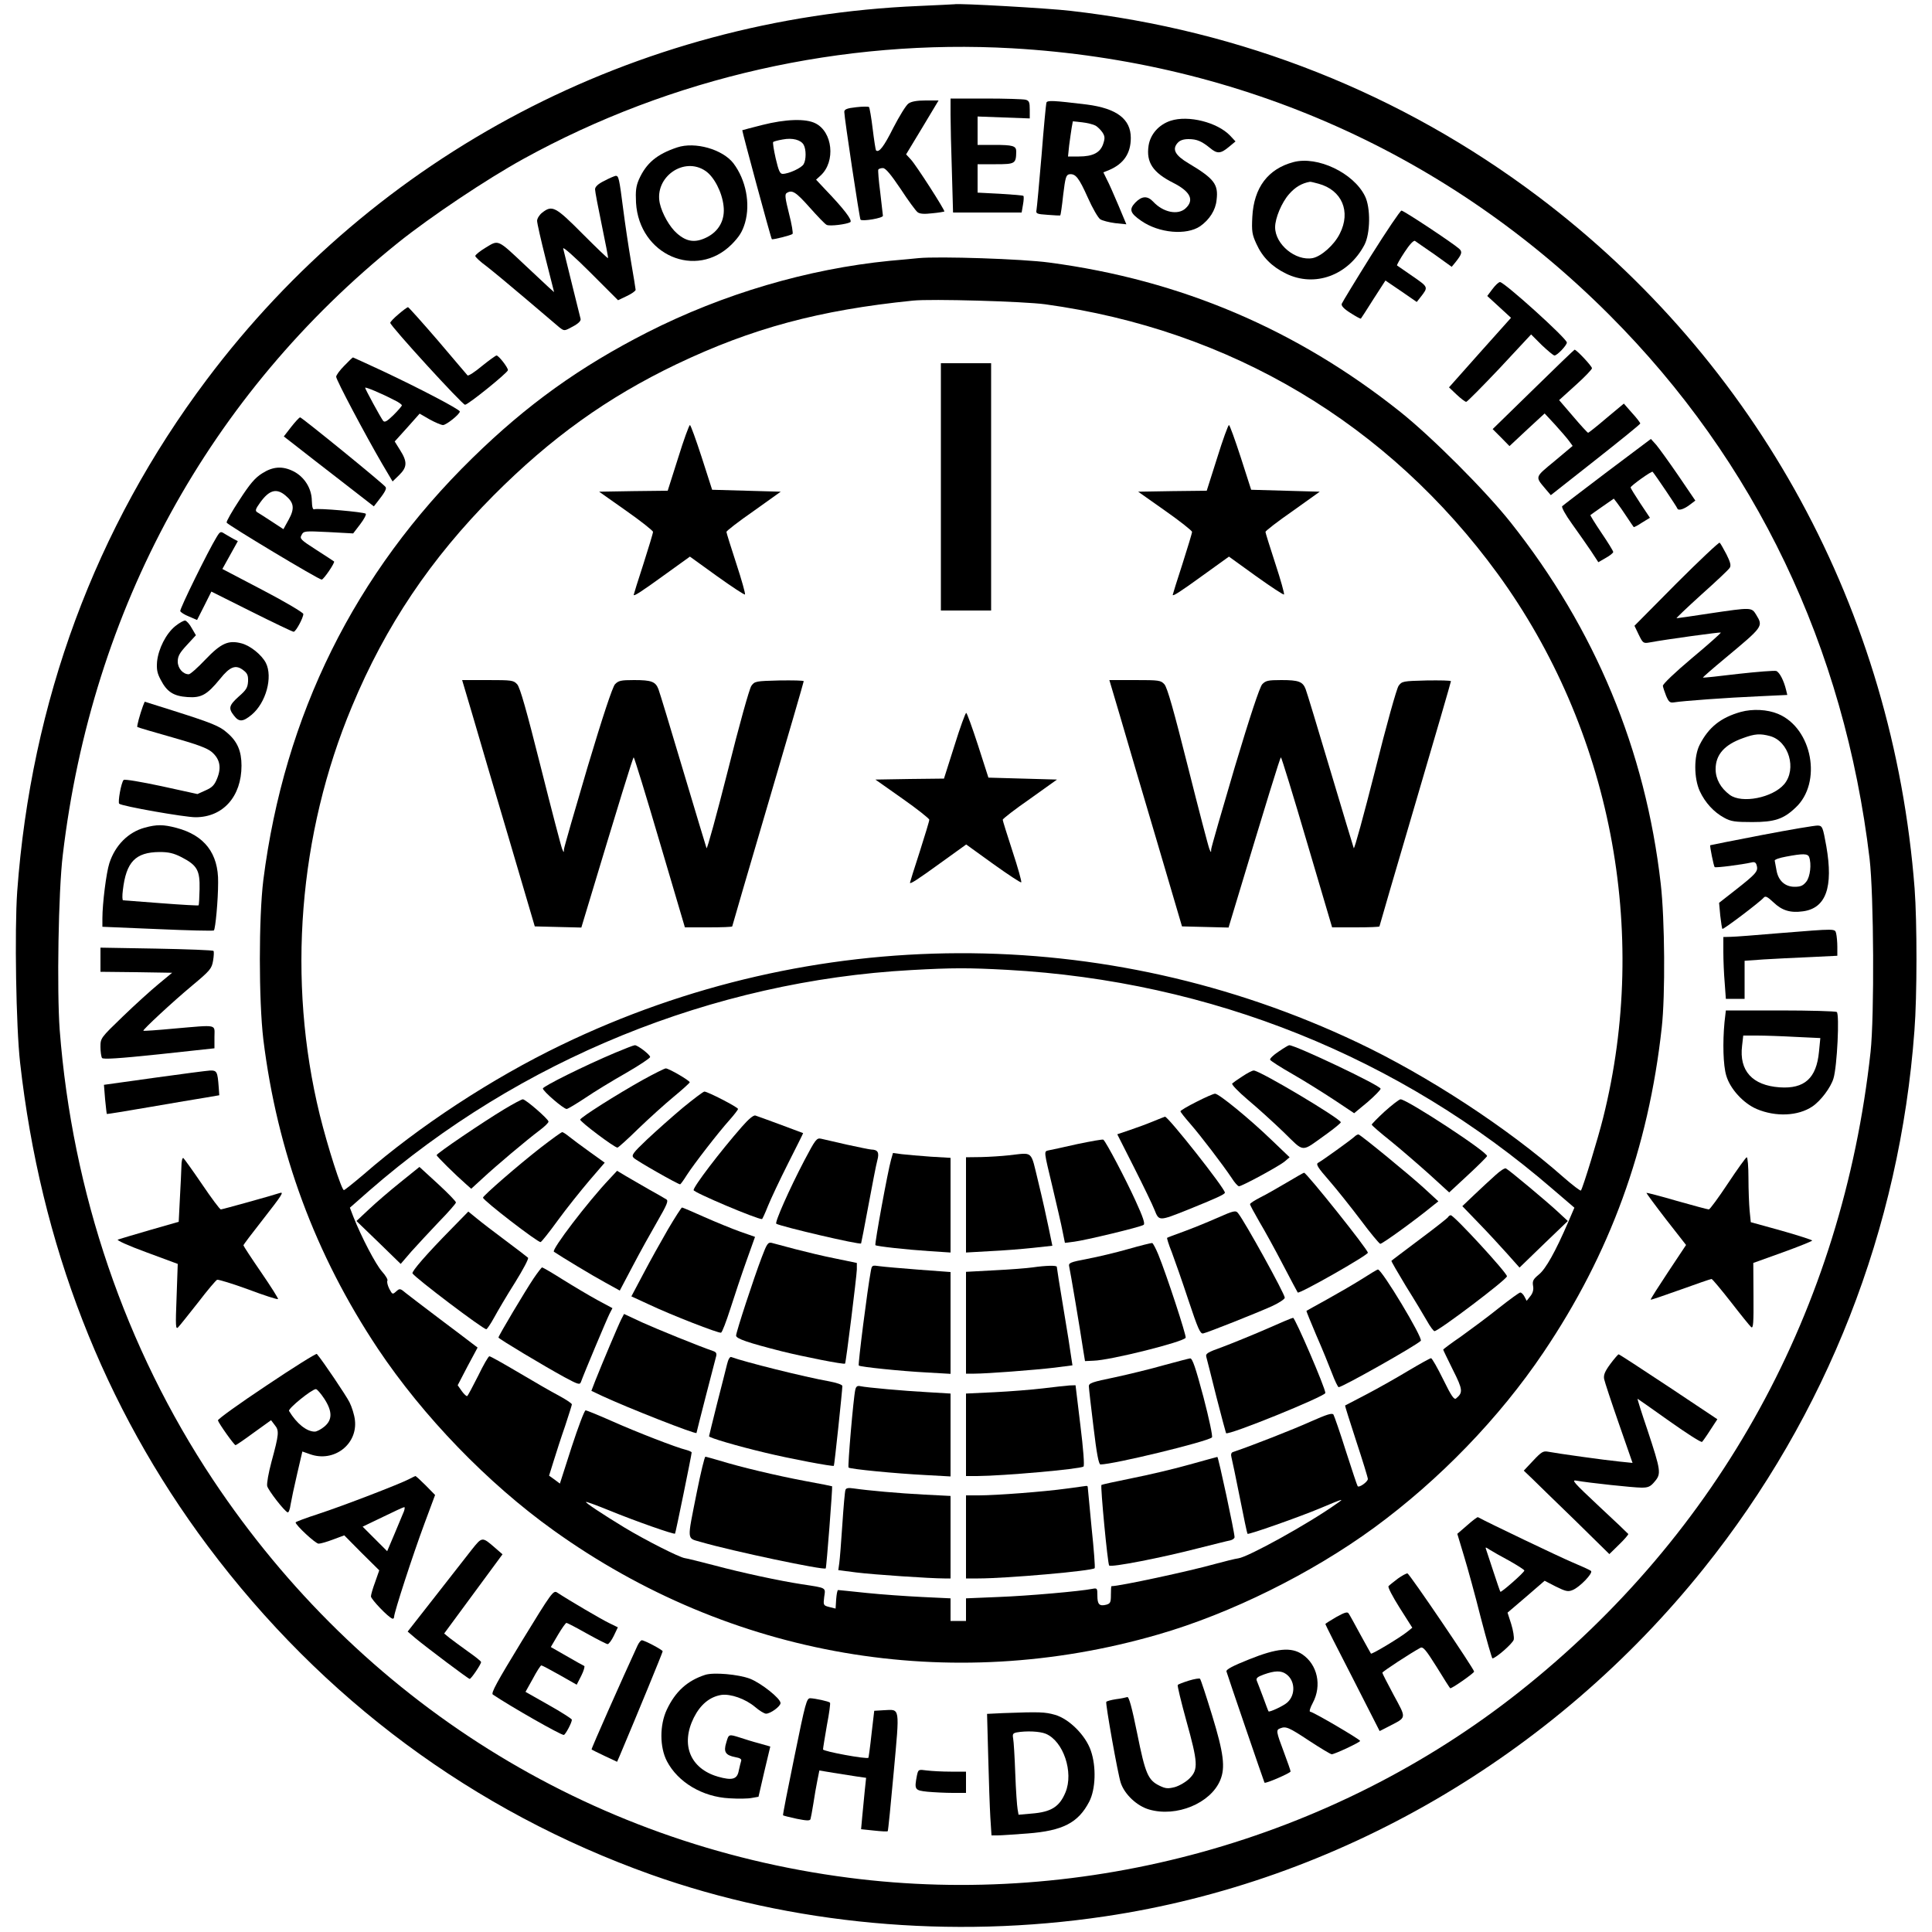 <?xml version="1.0" standalone="no"?>
<!DOCTYPE svg PUBLIC "-//W3C//DTD SVG 20010904//EN"
 "http://www.w3.org/TR/2001/REC-SVG-20010904/DTD/svg10.dtd">
<svg version="1.0" xmlns="http://www.w3.org/2000/svg"
 width="1000pt" height="1000pt" viewBox="0 0 1000 1000"
 preserveAspectRatio="xMidYMid meet">
<g transform="translate(0,1000) scale(0.1,-0.1)"
fill="#000000" stroke="none">
<path d="M4755 9969 c-1466 -62 -2808 -766 -3685 -1934 -577 -768 -909 -1666
-981 -2650 -14 -201 -6 -700 15 -885 106 -942 432 -1781 972 -2503 594 -793
1375 -1372 2294 -1700 726 -258 1553 -335 2350 -216 1203 179 2319 828 3098
1800 638 796 1015 1758 1091 2784 14 179 14 562 1 736 -111 1436 -812 2726
-1950 3583 -707 532 -1530 859 -2420 960 -109 13 -581 40 -600 34 -3 0 -86 -5
-185 -9z m485 -219 c1184 -68 2260 -549 3090 -1380 757 -758 1216 -1718 1347
-2815 22 -190 25 -812 5 -1000 -146 -1333 -781 -2490 -1817 -3311 -971 -769
-2247 -1122 -3473 -963 -1346 174 -2525 912 -3289 2059 -455 684 -729 1488
-794 2329 -15 204 -7 718 16 906 151 1275 758 2384 1737 3170 166 133 457 328
648 433 766 422 1651 622 2530 572z"/>
<path d="M4920 9407 c0 -46 3 -179 7 -295 l6 -212 178 0 177 0 7 41 c4 22 5
42 2 45 -2 3 -57 7 -121 11 l-116 6 0 74 0 73 94 0 c101 0 105 3 106 66 0 29
-17 34 -116 34 l-84 0 0 74 0 73 135 -5 135 -5 0 45 c0 39 -3 47 -22 52 -13 3
-105 6 -205 6 l-183 0 0 -83z"/>
<path d="M4702 9464 c-12 -8 -47 -65 -78 -125 -49 -98 -75 -132 -90 -117 -2 3
-10 53 -17 111 -7 59 -16 109 -19 113 -4 3 -34 3 -67 -1 -47 -5 -61 -11 -61
-24 0 -29 79 -553 84 -558 10 -10 116 8 116 20 -1 7 -7 61 -14 122 -8 60 -12
113 -10 117 3 5 14 8 24 8 14 0 41 -33 91 -107 39 -60 79 -114 88 -121 11 -9
33 -11 76 -6 33 3 61 8 63 9 5 5 -146 240 -173 269 l-25 27 84 139 84 140 -67
0 c-44 0 -74 -5 -89 -16z"/>
<path d="M5416 9468 c-2 -7 -14 -130 -25 -273 -12 -143 -24 -270 -26 -281 -4
-20 0 -22 58 -26 34 -3 63 -4 65 -3 2 2 9 49 15 106 11 91 15 104 32 107 32 4
49 -17 96 -122 24 -54 53 -104 64 -111 11 -7 46 -16 77 -20 l58 -6 -41 98
c-23 54 -49 114 -60 134 l-18 37 30 12 c75 32 112 86 112 166 0 98 -73 153
-228 173 -174 21 -205 23 -209 9z m254 -118 c11 -6 27 -22 36 -35 13 -20 14
-30 4 -60 -15 -45 -53 -65 -126 -65 l-56 0 6 58 c4 31 10 72 13 91 l6 33 48
-5 c27 -3 58 -11 69 -17z"/>
<path d="M6059 9375 c-61 -20 -105 -70 -114 -129 -13 -86 22 -139 127 -192 89
-45 111 -89 65 -132 -39 -37 -116 -22 -168 34 -30 32 -59 30 -93 -5 -33 -35
-27 -54 31 -94 92 -64 234 -76 305 -28 48 34 80 83 85 136 10 81 -12 110 -144
189 -71 42 -87 73 -58 106 12 14 31 20 57 20 43 0 68 -11 111 -46 37 -31 55
-30 97 5 l35 29 -28 30 c-66 69 -216 107 -308 77z"/>
<path d="M3945 9353 c-55 -14 -101 -26 -103 -27 -2 -3 148 -559 153 -564 4 -4
99 20 107 27 4 3 -4 51 -18 105 -20 80 -23 101 -12 107 28 18 47 6 119 -75 41
-46 80 -87 88 -90 16 -8 103 3 122 14 13 9 -33 69 -132 172 l-45 48 24 22 c78
72 62 226 -28 270 -50 25 -153 22 -275 -9z m215 -103 c13 -24 13 -76 0 -99
-10 -20 -78 -51 -109 -51 -14 0 -21 16 -36 80 -10 44 -16 82 -13 85 3 3 25 9
49 13 51 10 95 -2 109 -28z"/>
<path d="M3505 9237 c-105 -35 -160 -81 -198 -166 -15 -35 -18 -59 -15 -120
16 -271 311 -399 495 -216 40 41 55 65 69 111 29 100 5 223 -60 309 -56 72
-198 113 -291 82z m147 -122 c44 -30 85 -109 93 -180 9 -72 -23 -132 -88 -164
-59 -29 -103 -23 -153 21 -38 33 -77 102 -89 156 -29 135 125 244 237 167z"/>
<path d="M6695 9161 c-132 -35 -205 -132 -213 -283 -4 -76 -1 -92 21 -140 31
-69 80 -118 153 -154 149 -73 322 -10 406 148 31 59 33 193 3 253 -59 120
-246 209 -370 176z m130 -112 c121 -33 168 -144 110 -258 -29 -59 -96 -118
-141 -127 -88 -16 -194 71 -194 160 0 47 34 128 72 171 32 37 67 57 108 64 3
1 23 -4 45 -10z"/>
<path d="M3128 9064 c-33 -16 -48 -31 -48 -44 0 -11 16 -95 35 -186 19 -92 34
-168 32 -170 -2 -2 -61 55 -132 126 -140 141 -157 150 -209 109 -14 -11 -26
-30 -26 -42 0 -12 20 -100 44 -195 l44 -174 -27 24 c-14 13 -70 65 -124 116
-143 135 -136 131 -202 91 -30 -18 -55 -38 -55 -44 0 -5 26 -30 58 -53 31 -24
124 -101 205 -170 82 -70 160 -136 173 -147 25 -19 25 -19 69 5 30 16 43 30
40 40 -4 14 -80 324 -90 364 -2 11 61 -45 140 -124 l144 -144 46 22 c25 12 45
26 45 32 0 5 -11 71 -24 147 -13 76 -31 197 -40 268 -21 164 -24 175 -39 175
-6 -1 -33 -12 -59 -26z"/>
<path d="M7096 8676 c-80 -128 -148 -240 -151 -248 -4 -10 10 -26 45 -48 28
-18 52 -31 54 -29 2 2 31 47 65 101 l62 96 81 -55 81 -56 19 24 c42 54 42 52
-40 109 -42 29 -79 55 -81 56 -2 2 15 33 39 69 26 40 47 62 54 58 6 -4 51 -36
101 -70 l89 -64 19 23 c35 44 37 55 19 71 -34 30 -286 197 -298 197 -6 0 -77
-105 -158 -234z"/>
<path d="M4755 8664 c-22 -2 -89 -9 -150 -14 -424 -42 -862 -171 -1254 -370
-349 -178 -622 -373 -905 -650 -610 -596 -974 -1330 -1083 -2185 -24 -195 -24
-622 0 -825 72 -583 268 -1113 593 -1601 234 -350 568 -696 909 -940 916 -657
2051 -852 3130 -539 374 108 792 315 1118 553 337 247 647 567 876 907 344
510 543 1054 612 1680 19 168 16 562 -5 745 -79 693 -340 1320 -777 1871 -131
165 -407 441 -571 572 -536 427 -1137 683 -1817 773 -139 19 -571 33 -676 23z
m655 -239 c960 -132 1776 -619 2342 -1395 585 -804 788 -1848 546 -2815 -26
-105 -103 -357 -115 -377 -2 -4 -43 27 -92 70 -288 254 -701 524 -1064 696
-1308 621 -2821 616 -4122 -13 -361 -174 -737 -421 -1023 -670 -52 -44 -98
-81 -102 -81 -12 0 -84 224 -125 390 -170 694 -110 1453 167 2114 174 418 408
765 733 1092 297 298 588 507 947 679 390 186 738 280 1223 329 95 10 575 -4
685 -19z m-195 -3445 c1052 -58 2029 -450 2822 -1135 l112 -96 -33 -77 c-65
-150 -115 -240 -151 -269 -29 -24 -34 -33 -30 -58 4 -20 -1 -38 -14 -54 l-19
-24 -11 21 c-6 12 -16 22 -22 22 -6 0 -56 -37 -112 -81 -56 -45 -144 -110
-194 -146 -51 -35 -93 -66 -93 -69 0 -2 23 -49 50 -104 52 -103 53 -118 17
-148 -10 -9 -24 10 -67 98 -30 61 -58 110 -63 110 -5 0 -57 -29 -116 -64 -58
-35 -155 -90 -216 -122 -60 -31 -111 -58 -113 -59 -1 -1 25 -84 58 -185 33
-100 60 -188 60 -195 0 -15 -47 -48 -53 -37 -3 4 -30 86 -61 182 -30 96 -60
181 -64 188 -7 10 -34 1 -118 -36 -86 -39 -310 -127 -403 -158 -8 -3 -11 -12
-7 -27 3 -12 23 -105 43 -207 20 -102 38 -187 40 -189 4 -6 265 86 373 131
128 54 131 54 87 24 -143 -102 -458 -276 -508 -282 -16 -2 -68 -15 -116 -28
-139 -39 -498 -116 -540 -116 -2 0 -3 -20 -3 -45 0 -39 -3 -45 -24 -51 -36 -9
-46 2 -46 47 0 39 -1 40 -27 35 -60 -12 -327 -36 -485 -42 l-168 -7 0 -59 0
-58 -40 0 -40 0 0 59 0 58 -147 7 c-82 4 -211 13 -288 21 -77 8 -143 15 -147
15 -4 0 -8 -22 -10 -48 l-3 -48 -32 8 c-32 8 -32 10 -27 52 7 50 15 46 -116
66 -117 18 -312 60 -450 97 -74 19 -144 37 -155 38 -29 4 -204 93 -312 158
-115 70 -204 129 -200 133 2 2 57 -18 123 -45 132 -54 334 -125 338 -119 3 3
86 409 86 420 0 3 -12 9 -27 13 -51 12 -257 92 -385 149 -70 31 -131 56 -137
56 -6 0 -38 -85 -72 -189 l-61 -190 -28 21 -28 20 24 77 c13 42 39 123 59 180
19 58 35 108 35 112 0 5 -30 25 -67 45 -38 20 -132 74 -209 120 -78 46 -145
84 -151 84 -5 0 -31 -45 -58 -101 -28 -55 -53 -103 -57 -105 -3 -2 -16 9 -28
26 l-21 30 51 98 52 97 -29 22 c-15 12 -91 69 -168 127 -77 58 -155 118 -173
132 -31 26 -33 26 -51 10 -19 -17 -20 -17 -36 13 -9 18 -13 36 -10 42 4 5 -9
27 -28 48 -32 36 -105 175 -148 283 l-18 47 99 87 c778 679 1781 1087 2807
1143 214 12 296 12 498 1z"/>
<path d="M4870 7480 l0 -640 130 0 130 0 0 640 0 640 -130 0 -130 0 0 -640z"/>
<path d="M3510 7630 l-54 -170 -177 -2 -178 -3 139 -98 c77 -54 140 -104 140
-110 0 -7 -23 -82 -50 -167 -28 -85 -50 -157 -50 -159 0 -9 39 16 159 103
l132 95 140 -101 c77 -55 142 -98 145 -95 3 3 -17 75 -45 160 -28 86 -51 159
-51 164 0 5 63 54 141 108 l140 100 -178 5 -177 5 -54 168 c-30 92 -57 167
-61 167 -4 0 -32 -76 -61 -170z"/>
<path d="M6300 7630 l-54 -170 -177 -2 -178 -3 139 -98 c77 -54 140 -104 140
-110 0 -7 -23 -82 -50 -167 -28 -85 -50 -157 -50 -159 0 -9 39 16 159 103
l132 95 140 -101 c77 -55 142 -98 145 -95 3 3 -17 75 -45 160 -28 86 -51 159
-51 164 0 5 63 54 141 108 l140 100 -178 5 -177 5 -54 168 c-30 92 -57 167
-61 167 -4 0 -32 -76 -61 -170z"/>
<path d="M2446 6298 c29 -101 114 -388 188 -638 l134 -455 120 -3 121 -3 19
63 c182 604 248 818 252 818 3 0 64 -198 135 -440 l130 -440 123 0 c67 0 122
2 122 5 0 2 83 287 185 633 102 346 185 632 185 636 0 4 -57 5 -126 4 -122 -3
-128 -4 -145 -28 -10 -14 -63 -203 -122 -440 -58 -228 -107 -408 -110 -400 -3
8 -58 191 -122 405 -64 215 -121 403 -127 418 -15 39 -36 47 -126 47 -69 0
-81 -3 -99 -22 -13 -15 -63 -165 -142 -429 -66 -223 -121 -414 -122 -425 0
-18 -1 -18 -9 1 -5 11 -55 202 -111 425 -74 294 -107 411 -122 428 -19 21 -28
22 -153 22 l-132 0 54 -182z"/>
<path d="M5796 6298 c29 -101 114 -388 188 -638 l134 -455 120 -3 121 -3 19
63 c182 604 248 818 252 818 3 0 64 -198 135 -440 l130 -440 123 0 c67 0 122
2 122 5 0 2 83 287 185 633 102 346 185 632 185 636 0 4 -57 5 -126 4 -122 -3
-128 -4 -145 -28 -10 -14 -63 -203 -122 -440 -58 -228 -107 -408 -110 -400 -3
8 -58 191 -122 405 -64 215 -121 403 -127 418 -15 39 -36 47 -126 47 -69 0
-81 -3 -99 -22 -13 -15 -63 -165 -142 -429 -66 -223 -121 -414 -122 -425 0
-18 -1 -18 -9 1 -5 11 -55 202 -111 425 -74 294 -107 411 -122 428 -19 21 -28
22 -153 22 l-132 0 54 -182z"/>
<path d="M4940 6140 l-54 -170 -177 -2 -178 -3 139 -98 c77 -54 140 -104 140
-110 0 -7 -23 -82 -50 -167 -28 -85 -50 -157 -50 -159 0 -9 39 16 159 103
l132 95 140 -101 c77 -55 142 -98 145 -95 3 3 -17 75 -45 160 -28 86 -51 159
-51 164 0 5 63 54 141 108 l140 100 -178 5 -177 5 -54 168 c-30 92 -57 167
-61 167 -4 0 -32 -76 -61 -170z"/>
<path d="M3184 4551 c-159 -67 -374 -174 -374 -185 0 -14 107 -106 123 -106 6
0 49 26 96 57 47 32 142 90 211 129 69 40 125 77 125 83 0 12 -64 61 -79 61
-6 0 -52 -18 -102 -39z"/>
<path d="M6618 4557 c-26 -17 -46 -36 -44 -42 1 -5 54 -39 117 -75 63 -36 160
-97 216 -134 l102 -68 70 58 c38 33 68 64 67 69 -4 18 -440 225 -473 225 -4 0
-29 -15 -55 -33z"/>
<path d="M3328 4411 c-136 -76 -321 -193 -325 -206 -2 -10 177 -145 193 -145
4 0 53 44 108 98 56 54 138 128 184 166 45 37 82 71 82 74 0 9 -108 72 -124
72 -6 0 -60 -27 -118 -59z"/>
<path d="M6431 4429 c-25 -16 -49 -33 -53 -37 -5 -5 31 -42 79 -83 48 -40 132
-116 186 -168 112 -109 88 -107 220 -13 42 30 77 59 77 63 0 18 -422 270 -451
268 -8 0 -34 -14 -58 -30z"/>
<path d="M3535 4267 c-55 -46 -138 -120 -185 -164 -76 -72 -83 -83 -70 -96 14
-15 229 -137 240 -137 3 0 18 21 35 48 36 56 161 218 222 286 23 26 43 52 43
56 0 9 -157 90 -174 90 -6 0 -56 -38 -111 -83z"/>
<path d="M6193 4297 c-46 -23 -83 -45 -83 -49 0 -4 23 -33 51 -65 54 -62 167
-210 214 -280 15 -24 32 -43 38 -43 16 0 205 103 235 127 l27 23 -93 89 c-114
110 -274 241 -293 240 -8 0 -51 -19 -96 -42z"/>
<path d="M2612 4260 c-113 -68 -352 -230 -352 -239 0 -6 96 -101 152 -150 l27
-24 59 54 c72 67 228 198 293 247 27 20 49 41 48 47 -1 13 -118 115 -133 115
-6 0 -49 -23 -94 -50z"/>
<path d="M7167 4247 c-37 -34 -67 -65 -67 -68 0 -4 44 -42 98 -85 53 -43 143
-121 200 -172 l103 -94 96 89 c53 49 98 94 100 99 6 19 -416 295 -448 294 -8
-1 -44 -29 -82 -63z"/>
<path d="M3840 4168 c-114 -130 -250 -309 -250 -328 0 -12 326 -150 354 -150
2 0 16 30 31 68 15 37 62 137 105 222 43 85 78 155 77 155 -17 7 -236 88 -247
91 -10 3 -35 -18 -70 -58z"/>
<path d="M5969 4196 c-31 -13 -85 -33 -121 -45 l-65 -22 87 -172 c48 -95 96
-194 106 -220 23 -58 23 -58 171 1 148 60 193 80 193 89 0 22 -294 394 -310
393 -3 -1 -30 -11 -61 -24z"/>
<path d="M2800 4061 c-117 -91 -300 -250 -300 -260 0 -14 283 -232 298 -230 4
0 44 50 89 112 45 62 119 154 163 206 l80 93 -78 56 c-42 30 -90 66 -105 78
-16 13 -32 24 -37 24 -5 0 -54 -36 -110 -79z"/>
<path d="M7010 4116 c-16 -15 -164 -122 -188 -135 -12 -7 0 -26 58 -92 40 -46
113 -138 163 -204 49 -66 95 -121 101 -123 9 -2 179 121 272 197 l29 23 -75
69 c-72 66 -322 271 -338 277 -4 1 -14 -4 -22 -12z"/>
<path d="M4163 3993 c-77 -147 -154 -321 -145 -327 26 -15 431 -110 439 -102
1 1 18 90 38 197 20 107 40 212 46 233 11 41 3 55 -31 56 -8 0 -64 12 -125 25
-60 14 -121 28 -135 31 -23 5 -29 -3 -87 -113z"/>
<path d="M5575 4078 c-71 -16 -139 -31 -151 -33 -21 -5 -20 -7 22 -182 23 -98
48 -204 54 -237 l12 -59 48 6 c56 7 341 75 359 87 9 5 -2 39 -42 126 -51 112
-151 302 -166 315 -3 3 -64 -8 -136 -23z"/>
<path d="M4612 3997 c-17 -60 -86 -437 -81 -442 7 -6 160 -23 282 -31 l107 -7
0 245 0 245 -102 6 c-57 4 -124 10 -150 13 l-46 6 -10 -35z"/>
<path d="M5220 4020 c-36 -4 -100 -8 -142 -9 l-78 -1 0 -247 0 -246 123 7 c67
3 167 11 223 17 l101 11 -19 92 c-10 50 -34 157 -54 239 -41 167 -23 151 -154
137z"/>
<path d="M2073 3881 c-54 -43 -127 -106 -163 -140 l-65 -61 115 -111 114 -111
55 64 c31 34 95 104 143 154 48 49 88 95 88 100 0 6 -42 49 -94 97 l-95 87
-98 -79z"/>
<path d="M7740 3917 c-25 -22 -73 -67 -108 -100 l-63 -60 83 -86 c46 -47 112
-119 148 -159 l65 -73 125 121 125 120 -55 51 c-54 50 -245 210 -265 221 -6 4
-30 -12 -55 -35z"/>
<path d="M3154 3897 c-110 -116 -301 -366 -287 -376 40 -27 202 -125 265 -159
l76 -42 67 127 c37 71 95 175 128 232 49 85 58 106 46 113 -7 5 -48 28 -89 51
-41 24 -96 55 -121 70 l-45 27 -40 -43z"/>
<path d="M6660 3879 c-47 -28 -109 -63 -137 -77 -29 -15 -53 -30 -53 -35 0 -4
22 -45 48 -90 27 -45 82 -145 122 -222 40 -77 75 -142 77 -145 8 -9 363 193
363 206 0 17 -316 412 -330 414 -3 0 -43 -23 -90 -51z"/>
<path d="M3458 3638 c-36 -62 -94 -166 -128 -231 l-62 -117 89 -41 c118 -56
363 -151 375 -147 6 2 27 58 48 123 21 66 58 177 83 247 l45 126 -77 27 c-42
15 -125 49 -186 76 -60 27 -112 49 -115 49 -3 0 -36 -51 -72 -112z"/>
<path d="M6300 3696 c-52 -23 -131 -55 -175 -71 -44 -16 -82 -30 -84 -32 -2
-1 8 -35 24 -74 15 -40 54 -151 86 -248 49 -147 61 -175 76 -173 24 5 271 103
356 141 37 17 67 37 67 44 0 20 -207 395 -242 438 -12 15 -22 13 -108 -25z"/>
<path d="M2334 3637 c-125 -127 -204 -218 -199 -228 16 -25 365 -289 382 -289
4 0 23 28 41 61 18 33 66 115 108 181 41 66 72 124 67 128 -4 4 -56 44 -115
88 -59 44 -127 96 -151 116 l-43 35 -90 -92z"/>
<path d="M7495 3700 c-3 -5 -70 -58 -148 -116 -78 -59 -144 -108 -145 -110 -2
-1 32 -60 75 -131 44 -70 93 -152 109 -180 16 -29 34 -53 39 -53 22 1 374 267
375 284 0 18 -274 316 -291 316 -4 0 -11 -4 -14 -10z"/>
<path d="M3943 3493 c-41 -107 -133 -388 -133 -406 0 -16 62 -37 235 -81 112
-28 325 -70 329 -64 5 6 60 453 61 487 l0 34 -111 23 c-62 12 -156 35 -210 49
-55 15 -109 29 -120 32 -19 4 -25 -5 -51 -74z"/>
<path d="M5840 3535 c-63 -18 -159 -41 -213 -51 -89 -17 -97 -21 -93 -39 5
-20 57 -328 73 -435 l9 -55 44 2 c86 2 469 98 477 119 4 12 -99 326 -141 429
-13 32 -28 60 -32 61 -5 1 -61 -13 -124 -31z"/>
<path d="M4507 3419 c-17 -90 -67 -483 -62 -487 7 -7 218 -29 353 -36 l122 -7
0 264 0 263 -162 12 c-90 7 -182 15 -204 18 -41 6 -41 6 -47 -27z"/>
<path d="M5345 3440 c-27 -4 -116 -11 -197 -15 l-148 -8 0 -263 0 -264 43 0
c67 0 313 19 415 31 l93 12 -7 46 c-3 25 -21 138 -40 251 -19 113 -34 208 -34
213 0 8 -56 7 -125 -3z"/>
<path d="M2762 3383 c-43 -64 -182 -297 -182 -306 0 -6 233 -146 343 -206 69
-37 78 -40 84 -24 16 45 135 328 148 353 l15 29 -78 42 c-42 23 -123 71 -179
106 -55 35 -104 63 -107 63 -3 0 -23 -26 -44 -57z"/>
<path d="M7048 3379 c-43 -27 -124 -74 -180 -105 -57 -31 -104 -58 -106 -59
-1 -1 22 -58 51 -126 30 -68 66 -157 81 -196 15 -40 31 -73 35 -73 19 0 397
213 425 240 13 13 -203 372 -222 369 -4 0 -42 -23 -84 -50z"/>
<path d="M3216 3172 c-15 -29 -101 -233 -135 -319 l-20 -52 57 -27 c131 -61
485 -200 487 -191 1 8 96 377 101 394 5 17 1 24 -12 29 -76 26 -295 115 -372
150 l-92 43 -14 -27z"/>
<path d="M6550 3119 c-74 -32 -175 -73 -223 -91 -78 -28 -88 -34 -83 -52 3
-12 27 -104 52 -206 26 -102 49 -186 50 -188 10 -14 514 191 514 208 0 26
-157 390 -167 389 -5 0 -69 -27 -143 -60z"/>
<path d="M3763 2938 c-6 -24 -29 -116 -52 -205 -22 -89 -41 -164 -41 -167 0
-8 147 -51 290 -85 128 -31 351 -73 356 -68 3 3 44 390 44 413 0 7 -30 17 -67
24 -130 23 -441 101 -508 126 -7 3 -16 -12 -22 -38z"/>
<path d="M6025 2934 c-66 -19 -181 -47 -255 -63 -117 -24 -135 -30 -134 -47 0
-10 11 -106 24 -211 16 -136 27 -193 36 -193 67 0 553 118 577 140 5 4 -15 98
-44 209 -41 153 -57 201 -69 200 -8 -1 -69 -17 -135 -35z"/>
<path d="M4427 2807 c-10 -43 -40 -397 -35 -403 8 -8 243 -31 401 -39 l127 -7
0 215 0 214 -117 7 c-129 7 -316 24 -349 31 -16 4 -23 -1 -27 -18z"/>
<path d="M5400 2814 c-58 -7 -171 -16 -252 -20 l-148 -7 0 -213 0 -214 58 0
c137 1 530 36 550 49 6 4 -1 93 -16 214 l-25 207 -31 -1 c-17 -1 -78 -8 -136
-15z"/>
<path d="M3607 2278 c-52 -262 -54 -237 23 -260 158 -46 636 -147 644 -136 4
5 36 422 33 425 -2 1 -66 14 -143 28 -143 27 -330 71 -443 106 -35 10 -66 19
-70 19 -4 0 -24 -82 -44 -182z"/>
<path d="M6155 2419 c-77 -22 -210 -53 -295 -70 -85 -17 -157 -33 -159 -35 -6
-6 32 -408 40 -417 9 -11 271 40 464 90 77 19 150 38 163 40 12 3 22 10 22 17
0 25 -84 416 -89 415 -3 0 -69 -19 -146 -40z"/>
<path d="M5520 2295 c-115 -16 -364 -35 -454 -35 l-66 0 0 -215 0 -215 63 0
c147 0 589 39 603 53 3 2 -4 97 -16 210 -11 113 -20 208 -20 211 0 3 -3 5 -7
5 -5 -1 -51 -7 -103 -14z"/>
<path d="M4376 2288 c-3 -7 -10 -87 -16 -178 -6 -91 -13 -181 -16 -201 l-5
-36 93 -12 c87 -11 383 -31 456 -31 l32 0 0 214 0 213 -137 7 c-134 7 -289 21
-365 32 -27 4 -39 2 -42 -8z"/>
<path d="M7725 8504 l-27 -36 61 -56 62 -57 -161 -180 -160 -180 39 -37 c22
-21 45 -38 50 -38 5 0 83 79 173 174 l163 175 55 -55 c31 -29 60 -54 66 -54
14 0 64 53 64 67 0 21 -324 313 -346 313 -7 0 -24 -16 -39 -36z"/>
<path d="M2063 8374 c-24 -20 -43 -40 -43 -45 0 -16 373 -424 387 -424 16 0
221 166 222 179 1 13 -48 76 -59 76 -4 0 -39 -25 -76 -55 -37 -31 -70 -52 -74
-48 -4 4 -73 86 -154 181 -81 94 -151 172 -154 172 -4 0 -26 -16 -49 -36z"/>
<path d="M7936 7984 l-210 -205 44 -44 43 -44 91 85 91 84 53 -57 c29 -32 62
-70 73 -85 l19 -26 -94 -79 c-102 -84 -101 -79 -48 -142 l29 -34 231 182 c128
101 232 185 232 189 0 4 -19 29 -43 55 l-42 48 -90 -75 c-49 -42 -92 -76 -95
-76 -3 0 -38 38 -77 84 l-73 85 85 77 c47 42 85 82 85 88 0 11 -80 96 -90 96
-3 -1 -99 -93 -214 -206z"/>
<path d="M1782 8107 c-23 -23 -42 -49 -42 -57 0 -17 152 -303 237 -449 l55
-93 34 33 c42 41 43 69 5 129 l-28 45 65 72 64 72 52 -30 c29 -16 60 -29 69
-29 17 0 87 56 87 70 0 11 -207 119 -398 209 -84 39 -154 71 -155 71 -2 0 -22
-19 -45 -43z m259 -178 c22 -10 39 -23 39 -27 0 -4 -20 -27 -43 -50 -34 -33
-46 -40 -54 -30 -13 17 -93 164 -93 171 0 6 84 -29 151 -64z"/>
<path d="M1507 7790 l-38 -49 63 -49 c35 -27 139 -109 233 -181 l170 -132 18
23 c37 47 49 67 43 77 -10 16 -434 361 -443 361 -4 -1 -25 -23 -46 -50z"/>
<path d="M8320 7559 c-124 -94 -229 -174 -234 -179 -5 -5 17 -45 51 -92 33
-46 77 -109 98 -140 l38 -58 38 22 c22 12 39 26 39 31 0 5 -27 49 -61 99 -33
49 -59 91 -57 92 2 2 29 21 62 44 l59 41 17 -22 c9 -12 32 -44 50 -72 18 -27
34 -51 36 -53 1 -2 21 8 43 23 l41 25 -50 75 c-27 41 -50 78 -50 82 1 9 110
87 114 81 14 -16 126 -182 128 -190 5 -13 35 -4 68 22 l25 19 -87 128 c-48 70
-100 142 -115 160 l-28 31 -225 -169z"/>
<path d="M1357 7550 c-37 -23 -64 -55 -117 -137 -39 -59 -69 -112 -67 -118 4
-11 476 -295 492 -295 10 0 70 88 64 94 -2 2 -44 29 -92 60 -81 52 -87 58 -76
77 11 21 15 21 139 15 l128 -7 36 47 c20 26 33 51 29 55 -10 9 -249 30 -266
23 -8 -3 -12 11 -13 45 -1 63 -38 122 -94 151 -57 29 -107 26 -163 -10z m121
-115 c44 -37 48 -67 16 -125 l-27 -49 -61 40 c-33 22 -67 43 -75 48 -11 7 -9
16 15 49 47 66 85 77 132 37z"/>
<path d="M1120 7218 c-42 -68 -191 -371 -187 -381 2 -6 22 -19 45 -28 l42 -18
37 73 37 74 208 -104 c114 -57 212 -104 218 -104 11 0 50 72 50 92 0 7 -94 63
-209 123 l-210 110 40 72 40 72 -23 12 c-13 7 -33 19 -45 26 -21 14 -24 13
-43 -19z"/>
<path d="M8677 6980 l-217 -219 22 -46 c22 -45 24 -46 58 -40 79 15 364 54
367 51 2 -2 -65 -62 -149 -132 -88 -74 -152 -135 -151 -144 1 -8 9 -32 17 -52
14 -33 20 -37 44 -33 42 7 271 24 435 31 l148 7 -6 25 c-12 50 -34 92 -51 99
-9 3 -98 -4 -197 -15 -99 -12 -181 -21 -183 -19 -1 1 50 46 114 99 199 166
199 165 162 226 -24 39 -24 39 -240 7 -91 -14 -168 -25 -172 -25 -4 0 54 55
129 123 75 67 141 129 146 138 8 12 3 30 -17 70 -16 30 -31 57 -35 60 -3 4
-104 -91 -224 -211z"/>
<path d="M907 6759 c-48 -39 -87 -117 -94 -183 -3 -40 0 -60 19 -95 32 -62 66
-84 138 -89 72 -5 101 11 169 94 51 64 81 75 119 46 22 -16 27 -27 26 -58 -2
-33 -9 -45 -48 -79 -51 -46 -55 -61 -25 -99 26 -34 46 -33 91 4 75 62 111 196
74 269 -22 42 -80 89 -126 101 -68 18 -106 1 -188 -85 -39 -41 -77 -75 -85
-75 -30 0 -57 31 -57 66 0 28 10 45 47 85 l47 51 -21 36 c-11 21 -27 38 -34
40 -8 1 -31 -12 -52 -29z"/>
<path d="M740 6346 c-16 -44 -33 -106 -29 -109 2 -2 83 -26 179 -53 134 -38
182 -56 207 -77 41 -36 50 -79 27 -136 -14 -35 -26 -47 -60 -62 l-42 -19 -187
41 c-103 22 -191 37 -195 32 -13 -13 -31 -116 -23 -123 14 -13 339 -70 395
-70 142 0 238 107 238 267 0 75 -21 125 -74 170 -39 35 -79 51 -284 116 l-143
45 -9 -22z"/>
<path d="M9010 6315 c-103 -29 -166 -79 -212 -169 -31 -59 -31 -173 0 -241 28
-60 73 -109 127 -138 34 -19 56 -22 145 -22 114 0 161 15 223 74 140 129 88
412 -90 486 -55 23 -131 27 -193 10z m152 -125 c97 -27 139 -170 73 -249 -60
-70 -219 -102 -282 -55 -47 35 -73 82 -73 133 0 75 46 127 143 161 60 22 87
24 139 10z"/>
<path d="M749 5716 c-85 -23 -153 -91 -183 -184 -16 -49 -36 -209 -36 -285 l0
-44 286 -12 c157 -7 288 -10 291 -7 8 8 22 156 22 249 2 150 -71 244 -216 282
-68 18 -102 18 -164 1z m191 -153 c81 -42 95 -68 93 -165 -1 -44 -3 -81 -5
-84 -3 -2 -90 3 -194 11 -104 8 -193 15 -197 15 -4 0 -5 24 -1 53 17 146 65
196 190 197 47 0 73 -6 114 -27z"/>
<path d="M9120 5678 c-146 -28 -266 -52 -268 -53 -3 -3 18 -108 23 -113 5 -5
143 13 191 24 16 4 23 0 27 -17 8 -29 -5 -43 -112 -127 l-83 -65 6 -66 c4 -36
9 -67 11 -69 4 -5 197 141 214 162 9 10 19 5 51 -25 44 -42 87 -55 152 -46
119 16 158 124 121 337 -18 99 -20 105 -43 107 -14 1 -144 -21 -290 -49z m244
-114 c13 -35 6 -102 -15 -128 -16 -20 -29 -26 -60 -26 -50 0 -85 32 -94 86 -4
22 -8 44 -9 49 -2 6 25 15 58 21 89 17 113 16 120 -2z"/>
<path d="M9210 5170 c-118 -10 -232 -19 -252 -19 l-38 -1 0 -77 c0 -43 3 -115
7 -160 l6 -83 48 0 49 0 0 99 0 98 98 7 c53 3 161 9 240 12 l142 7 0 46 c0 25
-3 56 -6 69 -7 26 5 26 -294 2z"/>
<path d="M520 5033 l0 -63 186 -2 185 -3 -70 -58 c-39 -32 -123 -108 -186
-169 -114 -110 -115 -111 -115 -157 0 -25 4 -51 8 -57 5 -8 85 -3 295 19 l287
31 0 58 c0 68 22 64 -210 44 -85 -8 -156 -13 -158 -11 -5 4 152 150 253 234
92 77 101 87 108 129 4 24 5 47 2 50 -3 4 -136 9 -296 12 l-289 5 0 -62z"/>
<path d="M8926 4709 c-10 -105 -7 -223 9 -276 20 -69 88 -143 157 -173 99 -42
215 -37 289 13 43 29 95 98 109 145 19 61 32 334 17 344 -6 4 -138 8 -293 8
l-281 0 -7 -61z m368 -76 l128 -6 -7 -71 c-13 -137 -75 -193 -204 -184 -141
10 -210 86 -194 215 l6 53 71 0 c39 0 129 -3 200 -7z"/>
<path d="M796 4421 l-258 -36 6 -75 c4 -41 8 -75 9 -76 1 -1 101 15 222 36
121 21 252 43 290 49 l70 12 -3 42 c-6 80 -9 87 -45 86 -17 -1 -148 -18 -291
-38z"/>
<path d="M939 3963 c-1 -26 -4 -102 -8 -168 l-6 -119 -150 -43 c-82 -24 -157
-46 -165 -49 -9 -3 55 -32 148 -66 l162 -60 -6 -172 c-6 -150 -5 -169 8 -156
8 8 54 66 103 128 48 63 93 116 99 118 6 2 79 -20 161 -50 82 -31 151 -53 154
-50 3 2 -37 65 -87 138 -51 74 -92 137 -92 140 0 4 45 63 100 133 99 127 112
146 88 138 -35 -12 -298 -85 -305 -85 -5 0 -49 59 -97 130 -49 72 -93 133 -97
136 -5 3 -10 -16 -10 -43z"/>
<path d="M8944 3875 c-49 -74 -94 -135 -99 -135 -6 0 -80 20 -165 44 -85 25
-156 43 -158 42 -1 -2 44 -63 101 -137 l104 -133 -93 -140 c-51 -77 -92 -141
-90 -143 1 -2 71 22 155 52 83 30 155 55 160 55 4 0 49 -54 100 -119 51 -66
98 -124 105 -130 11 -9 13 21 12 160 l-1 172 153 55 c83 30 152 58 152 61 0 3
-71 26 -159 51 l-159 44 -6 60 c-3 32 -6 108 -6 167 0 60 -4 109 -9 109 -4 0
-48 -61 -97 -135z"/>
<path d="M1380 2829 c-140 -93 -254 -175 -252 -181 5 -17 84 -128 91 -128 4 0
46 29 95 65 l89 64 19 -25 c24 -29 22 -47 -17 -191 -15 -56 -25 -111 -22 -125
6 -23 89 -130 106 -136 5 -2 12 16 15 40 4 24 19 95 34 159 l27 116 40 -14
c123 -44 247 51 232 177 -3 27 -16 68 -28 92 -17 34 -138 214 -169 250 -3 4
-120 -69 -260 -163z m298 -68 c43 -66 43 -110 1 -145 -17 -14 -39 -26 -50 -26
-42 0 -94 42 -133 107 -6 12 117 112 139 113 6 0 25 -22 43 -49z"/>
<path d="M8335 2940 c-28 -38 -36 -57 -32 -78 3 -15 37 -118 76 -230 l71 -204
-68 7 c-72 7 -323 42 -369 51 -25 5 -35 -1 -77 -46 l-49 -52 44 -42 c24 -24
124 -121 222 -216 l177 -174 50 49 c28 27 49 52 48 55 -2 3 -70 68 -152 144
-132 124 -145 138 -115 132 61 -11 293 -36 336 -36 34 0 46 5 68 32 34 40 32
55 -38 267 -30 88 -53 161 -51 161 1 0 75 -52 165 -116 89 -63 165 -112 169
-107 4 4 24 32 43 62 l36 55 -252 168 c-139 92 -255 168 -259 168 -3 0 -23
-23 -43 -50z"/>
<path d="M2117 2344 c-45 -24 -343 -139 -469 -180 -65 -21 -118 -41 -118 -44
1 -15 103 -110 119 -110 11 0 45 10 76 22 l57 21 90 -91 91 -90 -21 -60 c-12
-32 -22 -66 -22 -75 0 -14 89 -108 111 -115 5 -2 9 3 9 10 0 22 96 318 157
482 l55 148 -48 49 c-27 27 -51 49 -54 49 -3 -1 -18 -8 -33 -16z m-26 -166
c-5 -13 -27 -64 -48 -115 l-39 -92 -64 64 -63 63 104 50 c57 28 107 51 111 51
4 1 3 -9 -1 -21z"/>
<path d="M7594 2105 l-51 -44 34 -113 c19 -62 59 -207 88 -323 30 -115 57
-209 60 -209 21 4 105 78 110 97 3 12 -3 49 -13 81 l-19 59 96 82 96 83 58
-30 c51 -25 63 -28 87 -18 37 15 107 88 95 99 -6 5 -50 25 -100 46 -66 28
-430 202 -485 232 -3 2 -28 -17 -56 -42z m219 -184 c42 -24 77 -46 77 -50 0
-10 -120 -115 -124 -110 -2 2 -18 49 -36 104 -18 55 -35 107 -38 115 -5 13 -3
13 18 -1 14 -9 60 -35 103 -58z"/>
<path d="M2441 1978 c-27 -35 -113 -144 -190 -243 l-141 -180 41 -35 c58 -48
273 -210 280 -210 8 0 59 76 59 87 0 5 -31 29 -68 55 -37 27 -80 58 -95 70
l-28 23 151 205 151 205 -38 33 c-68 59 -67 59 -122 -10z"/>
<path d="M7235 1829 c-22 -17 -44 -34 -48 -39 -5 -4 21 -54 57 -111 l66 -104
-26 -21 c-34 -28 -183 -118 -188 -113 -2 2 -26 47 -55 99 -28 52 -55 101 -60
108 -6 11 -20 7 -65 -18 -31 -18 -56 -34 -56 -36 0 -3 63 -128 141 -279 l140
-275 47 24 c94 49 93 38 26 162 -32 60 -59 112 -59 116 0 6 147 102 197 129
14 7 28 -10 84 -99 36 -59 68 -109 70 -110 4 -6 124 78 124 86 0 13 -334 506
-345 508 -5 1 -28 -11 -50 -27z"/>
<path d="M2700 1504 c-128 -210 -160 -268 -149 -275 92 -62 350 -209 367 -209
8 0 42 63 42 79 0 4 -54 39 -120 76 l-120 68 38 68 c20 38 40 69 44 69 4 0 47
-23 95 -50 l88 -50 24 47 c13 26 19 49 15 50 -5 2 -46 25 -91 51 l-82 47 37
63 c20 34 40 62 44 62 4 0 52 -25 105 -55 54 -30 103 -55 108 -55 6 0 21 20
32 43 l21 44 -45 22 c-38 18 -205 116 -269 158 -20 13 -28 2 -184 -253z"/>
<path d="M3300 1483 c-78 -169 -241 -536 -238 -538 2 -2 32 -17 68 -34 l64
-30 14 32 c93 220 222 534 222 540 0 7 -94 57 -108 57 -5 0 -15 -12 -22 -27z"/>
<path d="M6465 1411 c-83 -33 -119 -52 -117 -62 3 -13 194 -571 197 -576 4 -7
135 50 135 58 0 5 -16 50 -35 101 -40 106 -41 114 -19 122 30 12 44 6 150 -64
58 -38 111 -70 117 -70 15 0 147 62 147 69 0 8 -244 151 -258 151 -7 0 -1 20
13 46 48 90 24 198 -54 251 -58 39 -132 32 -276 -26z m192 -76 c47 -33 50
-108 6 -147 -18 -17 -93 -52 -97 -46 -2 2 -14 35 -28 73 -15 39 -29 77 -33 86
-5 13 4 20 37 32 56 20 89 21 115 2z"/>
<path d="M3650 1331 c-93 -30 -155 -87 -199 -181 -37 -79 -37 -193 1 -266 57
-109 184 -185 324 -192 46 -3 98 -2 116 2 l34 6 30 130 31 130 -56 16 c-31 8
-76 22 -100 30 -60 19 -59 19 -72 -26 -15 -48 -4 -65 47 -75 25 -4 34 -11 30
-20 -2 -7 -8 -30 -12 -49 -8 -46 -34 -53 -108 -32 -144 42 -194 166 -125 305
34 68 82 108 142 118 48 7 125 -20 175 -62 22 -19 48 -35 57 -35 23 0 75 38
75 55 0 24 -100 103 -158 126 -61 23 -189 34 -232 20z"/>
<path d="M6153 1301 c-29 -9 -54 -19 -57 -22 -3 -3 17 -86 44 -184 61 -219 63
-254 17 -300 -18 -18 -52 -38 -76 -45 -36 -9 -48 -8 -79 7 -60 29 -74 62 -116
271 -27 134 -43 191 -51 188 -7 -2 -33 -8 -59 -11 -25 -4 -48 -10 -50 -14 -5
-8 60 -375 75 -419 20 -60 84 -120 147 -138 141 -41 318 32 368 152 27 65 18
139 -42 335 -31 101 -59 187 -63 190 -3 3 -29 -1 -58 -10z"/>
<path d="M4112 908 c-34 -165 -61 -302 -59 -304 2 -2 34 -10 71 -18 50 -10 68
-11 71 -2 2 6 9 43 15 81 6 39 15 93 21 121 l10 50 72 -12 c40 -6 94 -15 121
-19 l49 -7 -7 -66 c-4 -37 -9 -97 -13 -134 l-6 -66 67 -7 c37 -4 69 -6 71 -3
2 2 16 140 31 307 31 342 34 323 -51 319 l-50 -3 -14 -120 c-7 -66 -15 -121
-16 -123 -8 -9 -235 33 -235 43 0 6 9 62 20 125 12 62 19 115 16 117 -6 7 -77
22 -102 23 -19 0 -25 -22 -82 -302z"/>
<path d="M5192 1133 l-83 -4 6 -222 c3 -122 8 -264 11 -314 l6 -93 31 0 c18 0
88 5 156 10 182 14 262 55 319 165 33 64 37 181 8 264 -27 79 -112 164 -185
185 -52 15 -80 16 -269 9z m221 -107 c91 -38 145 -199 102 -303 -31 -75 -74
-102 -175 -110 l-68 -6 -5 29 c-3 16 -9 99 -12 184 -3 85 -8 167 -11 182 -4
22 -1 27 18 31 50 9 120 6 151 -7z"/>
<path d="M4746 810 c-14 -73 -12 -77 55 -84 34 -3 93 -6 130 -6 l69 0 0 55 0
55 -79 0 c-43 0 -98 3 -123 6 -44 6 -45 6 -52 -26z"/>
</g>
</svg>
